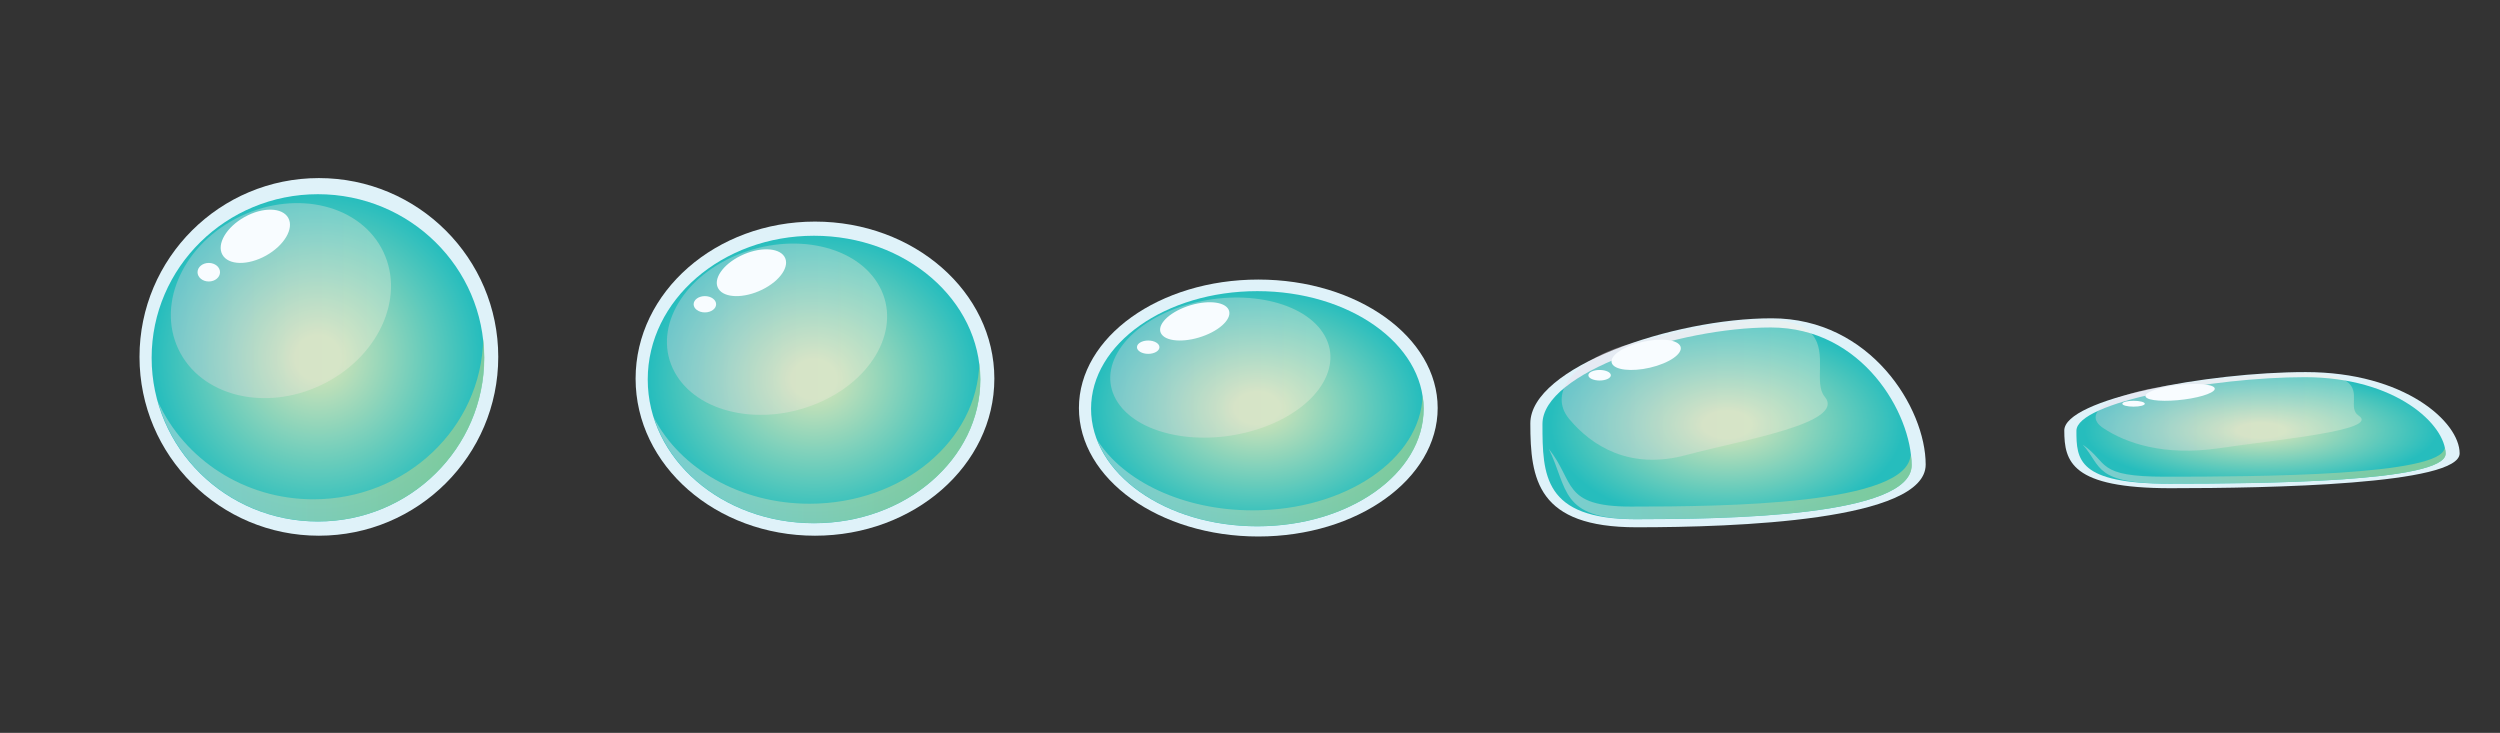 <?xml version="1.0" encoding="utf-8"?>
<!-- Generator: Adobe Illustrator 16.0.0, SVG Export Plug-In . SVG Version: 6.00 Build 0)  -->
<!DOCTYPE svg PUBLIC "-//W3C//DTD SVG 1.1//EN" "http://www.w3.org/Graphics/SVG/1.1/DTD/svg11.dtd">
<svg version="1.1" id="Layer_4" xmlns="http://www.w3.org/2000/svg" xmlns:xlink="http://www.w3.org/1999/xlink" x="0px" y="0px"
	 width="2456px" height="720px" viewBox="0 0 2456 720" enable-background="new 0 0 2456 720" xml:space="preserve">
<rect x="0" y="0" width="2456" height="720" fill="#333333" stroke="none"/>
<g>
	<path fill="#DFF2F9" d="M489.483,350.609c0,97.021-78.895,175.672-176.217,175.672c-97.327,0-176.222-78.65-176.222-175.672
		c0-97.016,78.896-175.664,176.222-175.664C410.589,174.945,489.483,253.594,489.483,350.609z"/>
	<radialGradient id="SVGID_1_" cx="312.295" cy="351.554" r="162.055" gradientUnits="userSpaceOnUse">
		<stop  offset="0.138" style="stop-color:#C5E1B9"/>
		<stop  offset="1" style="stop-color:#26BDBD"/>
	</radialGradient>
	<ellipse fill="url(#SVGID_1_)" cx="312.295" cy="351.556" rx="163.33" ry="160.769"/>
	<linearGradient id="SVGID_2_" gradientUnits="userSpaceOnUse" x1="155.133" y1="422.573" x2="475.814" y2="422.573">
		<stop  offset="0.066" style="stop-color:#93D3D2"/>
		<stop  offset="0.523" style="stop-color:#95D0B2"/>
		<stop  offset="0.878" style="stop-color:#95CE97"/>
	</linearGradient>
	<path opacity="0.77" fill="url(#SVGID_2_)" d="M474.705,332.939c-1.773,87.311-75.756,157.574-166.817,157.574
		c-68.244,0-126.885-39.473-152.755-95.993c19.137,67.86,82.314,117.687,157.348,117.687c90.208,0,163.333-71.98,163.333-160.77
		C475.814,345.177,475.413,339.012,474.705,332.939z"/>
	<linearGradient id="SVGID_3_" gradientUnits="userSpaceOnUse" x1="167.824" y1="295.326" x2="384.138" y2="295.326">
		<stop  offset="0.066" style="stop-color:#F3D9E8"/>
		<stop  offset="0.983" style="stop-color:#FEF5E1"/>
	</linearGradient>
	<path opacity="0.32" fill="url(#SVGID_3_)" d="M376.689,247.573c21.739,45.854-5.72,104.405-61.341,130.781
		c-55.621,26.369-118.333,10.577-140.075-35.28c-21.742-45.852,5.725-104.401,61.348-130.774
		C292.236,185.927,354.95,201.722,376.689,247.573z"/>
	<path fill="#F8FCFF" d="M283.188,214.061c5.839,10.453-3.911,27.021-21.781,36.998c-17.866,9.98-37.084,9.602-42.928-0.852
		c-5.841-10.457,3.916-27.022,21.779-37.005C258.133,203.223,277.348,203.605,283.188,214.061z"/>
	<ellipse fill="#F8FCFF" cx="205.104" cy="267.415" rx="11.048" ry="9.114"/>
</g>
<g>
	<path fill="#DFF2F9" d="M976.852,371.979c0,85.22-78.895,154.302-176.217,154.302c-97.327,0-176.222-69.082-176.222-154.302
		c0-85.212,78.895-154.292,176.222-154.292C897.958,217.688,976.852,286.768,976.852,371.979z"/>
	
		<radialGradient id="SVGID_4_" cx="799.664" cy="876.856" r="162.059" gradientTransform="matrix(1 0 0 0.878 0 -397.332)" gradientUnits="userSpaceOnUse">
		<stop  offset="0.138" style="stop-color:#C5E1B9"/>
		<stop  offset="1" style="stop-color:#26BDBD"/>
	</radialGradient>
	<ellipse fill="url(#SVGID_4_)" cx="799.664" cy="372.812" rx="163.33" ry="141.21"/>
	<linearGradient id="SVGID_5_" gradientUnits="userSpaceOnUse" x1="642.501" y1="435.19" x2="963.183" y2="435.19">
		<stop  offset="0.066" style="stop-color:#93D3D2"/>
		<stop  offset="0.523" style="stop-color:#95D0B2"/>
		<stop  offset="0.878" style="stop-color:#95CE97"/>
	</linearGradient>
	<path opacity="0.77" fill="url(#SVGID_5_)" d="M962.074,356.46c-1.773,76.689-75.757,138.405-166.817,138.405
		c-68.244,0-126.885-34.671-152.756-84.315c19.138,59.605,82.315,103.368,157.348,103.368c90.208,0,163.333-63.221,163.333-141.211
		C963.183,367.207,962.782,361.793,962.074,356.46z"/>
	<linearGradient id="SVGID_6_" gradientUnits="userSpaceOnUse" x1="655.193" y1="323.422" x2="871.507" y2="323.422">
		<stop  offset="0.066" style="stop-color:#F3D9E8"/>
		<stop  offset="0.983" style="stop-color:#FEF5E1"/>
	</linearGradient>
	<path opacity="0.32" fill="url(#SVGID_6_)" d="M864.058,281.478c21.74,40.278-5.721,91.706-61.341,114.872
		c-55.621,23.162-118.333,9.29-140.075-30.988c-21.742-40.273,5.725-91.699,61.348-114.864
		C779.605,227.332,842.319,241.205,864.058,281.478z"/>
	<path fill="#F8FCFF" d="M770.558,252.043c5.838,9.182-3.912,23.734-21.781,32.498c-17.867,8.767-37.084,8.433-42.928-0.749
		c-5.841-9.185,3.915-23.734,21.779-32.503C745.502,242.523,764.716,242.86,770.558,252.043z"/>
	<ellipse fill="#F8FCFF" cx="692.473" cy="298.907" rx="11.048" ry="8.006"/>
</g>
<g>
	<path fill="#DFF2F9" d="M1412.371,400.844c0,69.707-78.895,126.211-176.217,126.211c-97.327,0-176.222-56.504-176.222-126.211
		c0-69.699,78.895-126.203,176.222-126.203C1333.477,274.641,1412.371,331.145,1412.371,400.844z"/>
	
		<radialGradient id="SVGID_7_" cx="1235.184" cy="1831.225" r="162.061" gradientTransform="matrix(1 0 0 0.718 0 -914.027)" gradientUnits="userSpaceOnUse">
		<stop  offset="0.138" style="stop-color:#C5E1B9"/>
		<stop  offset="1" style="stop-color:#26BDBD"/>
	</radialGradient>
	<ellipse fill="url(#SVGID_7_)" cx="1235.183" cy="401.524" rx="163.331" ry="115.505"/>
	<linearGradient id="SVGID_8_" gradientUnits="userSpaceOnUse" x1="1078.021" y1="452.547" x2="1398.703" y2="452.547">
		<stop  offset="0.066" style="stop-color:#93D3D2"/>
		<stop  offset="0.523" style="stop-color:#95D0B2"/>
		<stop  offset="0.878" style="stop-color:#95CE97"/>
	</linearGradient>
	<path opacity="0.77" fill="url(#SVGID_8_)" d="M1397.594,388.15c-1.775,62.729-75.758,113.209-166.818,113.209
		c-68.244,0-126.884-28.359-152.755-68.967c19.138,48.756,82.316,84.551,157.349,84.551c90.207,0,163.334-51.713,163.334-115.504
		C1398.703,396.941,1398.301,392.513,1397.594,388.15z"/>
	<linearGradient id="SVGID_9_" gradientUnits="userSpaceOnUse" x1="1090.711" y1="361.126" x2="1307.026" y2="361.126">
		<stop  offset="0.066" style="stop-color:#F3D9E8"/>
		<stop  offset="0.983" style="stop-color:#FEF5E1"/>
	</linearGradient>
	<path opacity="0.32" fill="url(#SVGID_9_)" d="M1299.578,326.818c21.738,32.945-5.721,75.01-61.342,93.959
		c-55.621,18.945-118.333,7.6-140.075-25.348c-21.742-32.94,5.725-75.005,61.348-93.953
		C1215.125,282.528,1277.838,293.876,1299.578,326.818z"/>
	<path fill="#F8FCFF" d="M1206.076,302.742c5.84,7.509-3.912,19.412-21.78,26.582c-17.866,7.169-37.085,6.896-42.928-0.613
		c-5.841-7.514,3.915-19.415,21.779-26.587C1181.021,294.956,1200.236,295.231,1206.076,302.742z"/>
	<ellipse fill="#F8FCFF" cx="1127.992" cy="341.074" rx="11.048" ry="6.548"/>
</g>
<g>
	<path fill="#DFF2F9" d="M1891.789,456.417c0,55.171-186.793,61.585-284.115,61.585c-97.326,0-104.283-46.888-104.283-102.058
		c0-55.165,139.875-103.243,237.203-103.243C1837.916,312.701,1891.789,401.252,1891.789,456.417z"/>
	
		<radialGradient id="SVGID_10_" cx="1696.62" cy="3196.891" r="173.65" gradientTransform="matrix(1 0 0 0.569 0 -1401.865)" gradientUnits="userSpaceOnUse">
		<stop  offset="0.138" style="stop-color:#C5E1B9"/>
		<stop  offset="1" style="stop-color:#26BDBD"/>
	</radialGradient>
	<path fill="url(#SVGID_10_)" d="M1877.93,456.955c0,50.488-181.023,53.112-271.23,53.112c-90.203,0-91.389-43.097-91.389-93.585
		s134.105-94.775,224.311-94.775S1877.93,406.468,1877.93,456.955z"/>
	<linearGradient id="SVGID_11_" gradientUnits="userSpaceOnUse" x1="1521.48" y1="475.457" x2="1878.119" y2="475.457">
		<stop  offset="0.066" style="stop-color:#93D3D2"/>
		<stop  offset="0.523" style="stop-color:#95D0B2"/>
		<stop  offset="0.878" style="stop-color:#95CE97"/>
	</linearGradient>
	<path opacity="0.77" fill="url(#SVGID_11_)" d="M1877.01,446.371c-1.773,49.647-183.652,51.294-274.715,51.294
		c-68.244,0-54.943-24.612-80.814-56.751c19.137,38.588,10.375,69.085,85.408,69.085c90.207,0,271.23-2.621,271.23-53.11
		C1878.119,453.328,1877.719,449.822,1877.01,446.371z"/>
	<linearGradient id="SVGID_12_" gradientUnits="userSpaceOnUse" x1="1534.171" y1="382.912" x2="1795.531" y2="382.912">
		<stop  offset="0.066" style="stop-color:#F3D9E8"/>
		<stop  offset="0.983" style="stop-color:#FEF5E1"/>
	</linearGradient>
	<path opacity="0.32" fill="url(#SVGID_12_)" d="M1792.547,389.629c21.74,26.076-80.551,42.445-136.17,57.441
		c-55.621,14.994-93.014-9.334-114.756-35.412c-21.742-26.07,5.723-59.363,61.346-74.361
		C1846.061,271.748,1770.885,363.637,1792.547,389.629z"/>
	<path fill="#F8FCFF" d="M1649.535,338.299c5.84,5.942-3.91,15.364-21.781,21.038c-17.865,5.676-37.082,5.46-42.928-0.483
		c-5.84-5.946,3.916-15.367,21.779-21.043C1624.48,332.136,1643.695,332.354,1649.535,338.299z"/>
	<path fill="#F8FCFF" d="M1582.5,368.637c0,2.863-4.947,5.185-11.049,5.185c-6.1,0-11.047-2.321-11.047-5.185
		c0-2.86,4.947-5.182,11.047-5.182C1577.553,363.455,1582.5,365.776,1582.5,368.637z"/>
</g>
<g>
	<path fill="#DFF2F9" d="M2416.352,445.391c0,30.654-186.793,34.219-284.115,34.219c-97.326,0-104.283-26.053-104.283-56.707
		c0-30.652,139.875-57.365,237.201-57.365C2362.479,365.537,2416.352,414.738,2416.352,445.391z"/>
	
		<radialGradient id="SVGID_13_" cx="2221.183" cy="8425.081" r="173.632" gradientTransform="matrix(1 0 0 0.316 0 -2239.456)" gradientUnits="userSpaceOnUse">
		<stop  offset="0.138" style="stop-color:#C5E1B9"/>
		<stop  offset="1" style="stop-color:#26BDBD"/>
	</radialGradient>
	<path fill="url(#SVGID_13_)" d="M2402.492,445.689c0,28.053-181.023,29.51-271.23,29.51c-90.205,0-91.389-23.945-91.389-51.998
		c0-28.054,134.104-52.66,224.309-52.66C2354.389,370.541,2402.492,417.636,2402.492,445.689z"/>
	<linearGradient id="SVGID_14_" gradientUnits="userSpaceOnUse" x1="2046.043" y1="455.969" x2="2402.682" y2="455.969">
		<stop  offset="0.066" style="stop-color:#93D3D2"/>
		<stop  offset="0.523" style="stop-color:#95D0B2"/>
		<stop  offset="0.878" style="stop-color:#95CE97"/>
	</linearGradient>
	<path opacity="0.77" fill="url(#SVGID_14_)" d="M2401.572,439.807c-1.773,27.587-183.654,28.503-274.715,28.503
		c-68.244,0-54.945-13.675-80.814-31.533c19.137,21.44,10.375,38.386,85.406,38.386c90.209,0,271.232-1.457,271.232-29.51
		C2402.682,443.674,2402.279,441.727,2401.572,439.807z"/>
	<linearGradient id="SVGID_15_" gradientUnits="userSpaceOnUse" x1="2058.732" y1="404.548" x2="2320.094" y2="404.548">
		<stop  offset="0.066" style="stop-color:#F3D9E8"/>
		<stop  offset="0.983" style="stop-color:#FEF5E1"/>
	</linearGradient>
	<path opacity="0.32" fill="url(#SVGID_15_)" d="M2317.109,408.28c21.74,14.488-80.551,23.583-136.172,31.917
		c-55.619,8.33-93.012-5.188-114.756-19.677c-21.74-14.486,5.725-32.984,61.348-41.316
		C2370.623,342.781,2295.447,393.838,2317.109,408.28z"/>
	<path fill="#F8FCFF" d="M2174.098,379.76c5.838,3.303-3.912,8.536-21.781,11.689c-17.865,3.153-37.084,3.034-42.928-0.27
		c-5.84-3.304,3.916-8.537,21.779-11.691C2149.043,376.336,2168.256,376.456,2174.098,379.76z"/>
	<ellipse fill="#F8FCFF" cx="2096.013" cy="396.617" rx="11.048" ry="2.881"/>
</g>
</svg>
